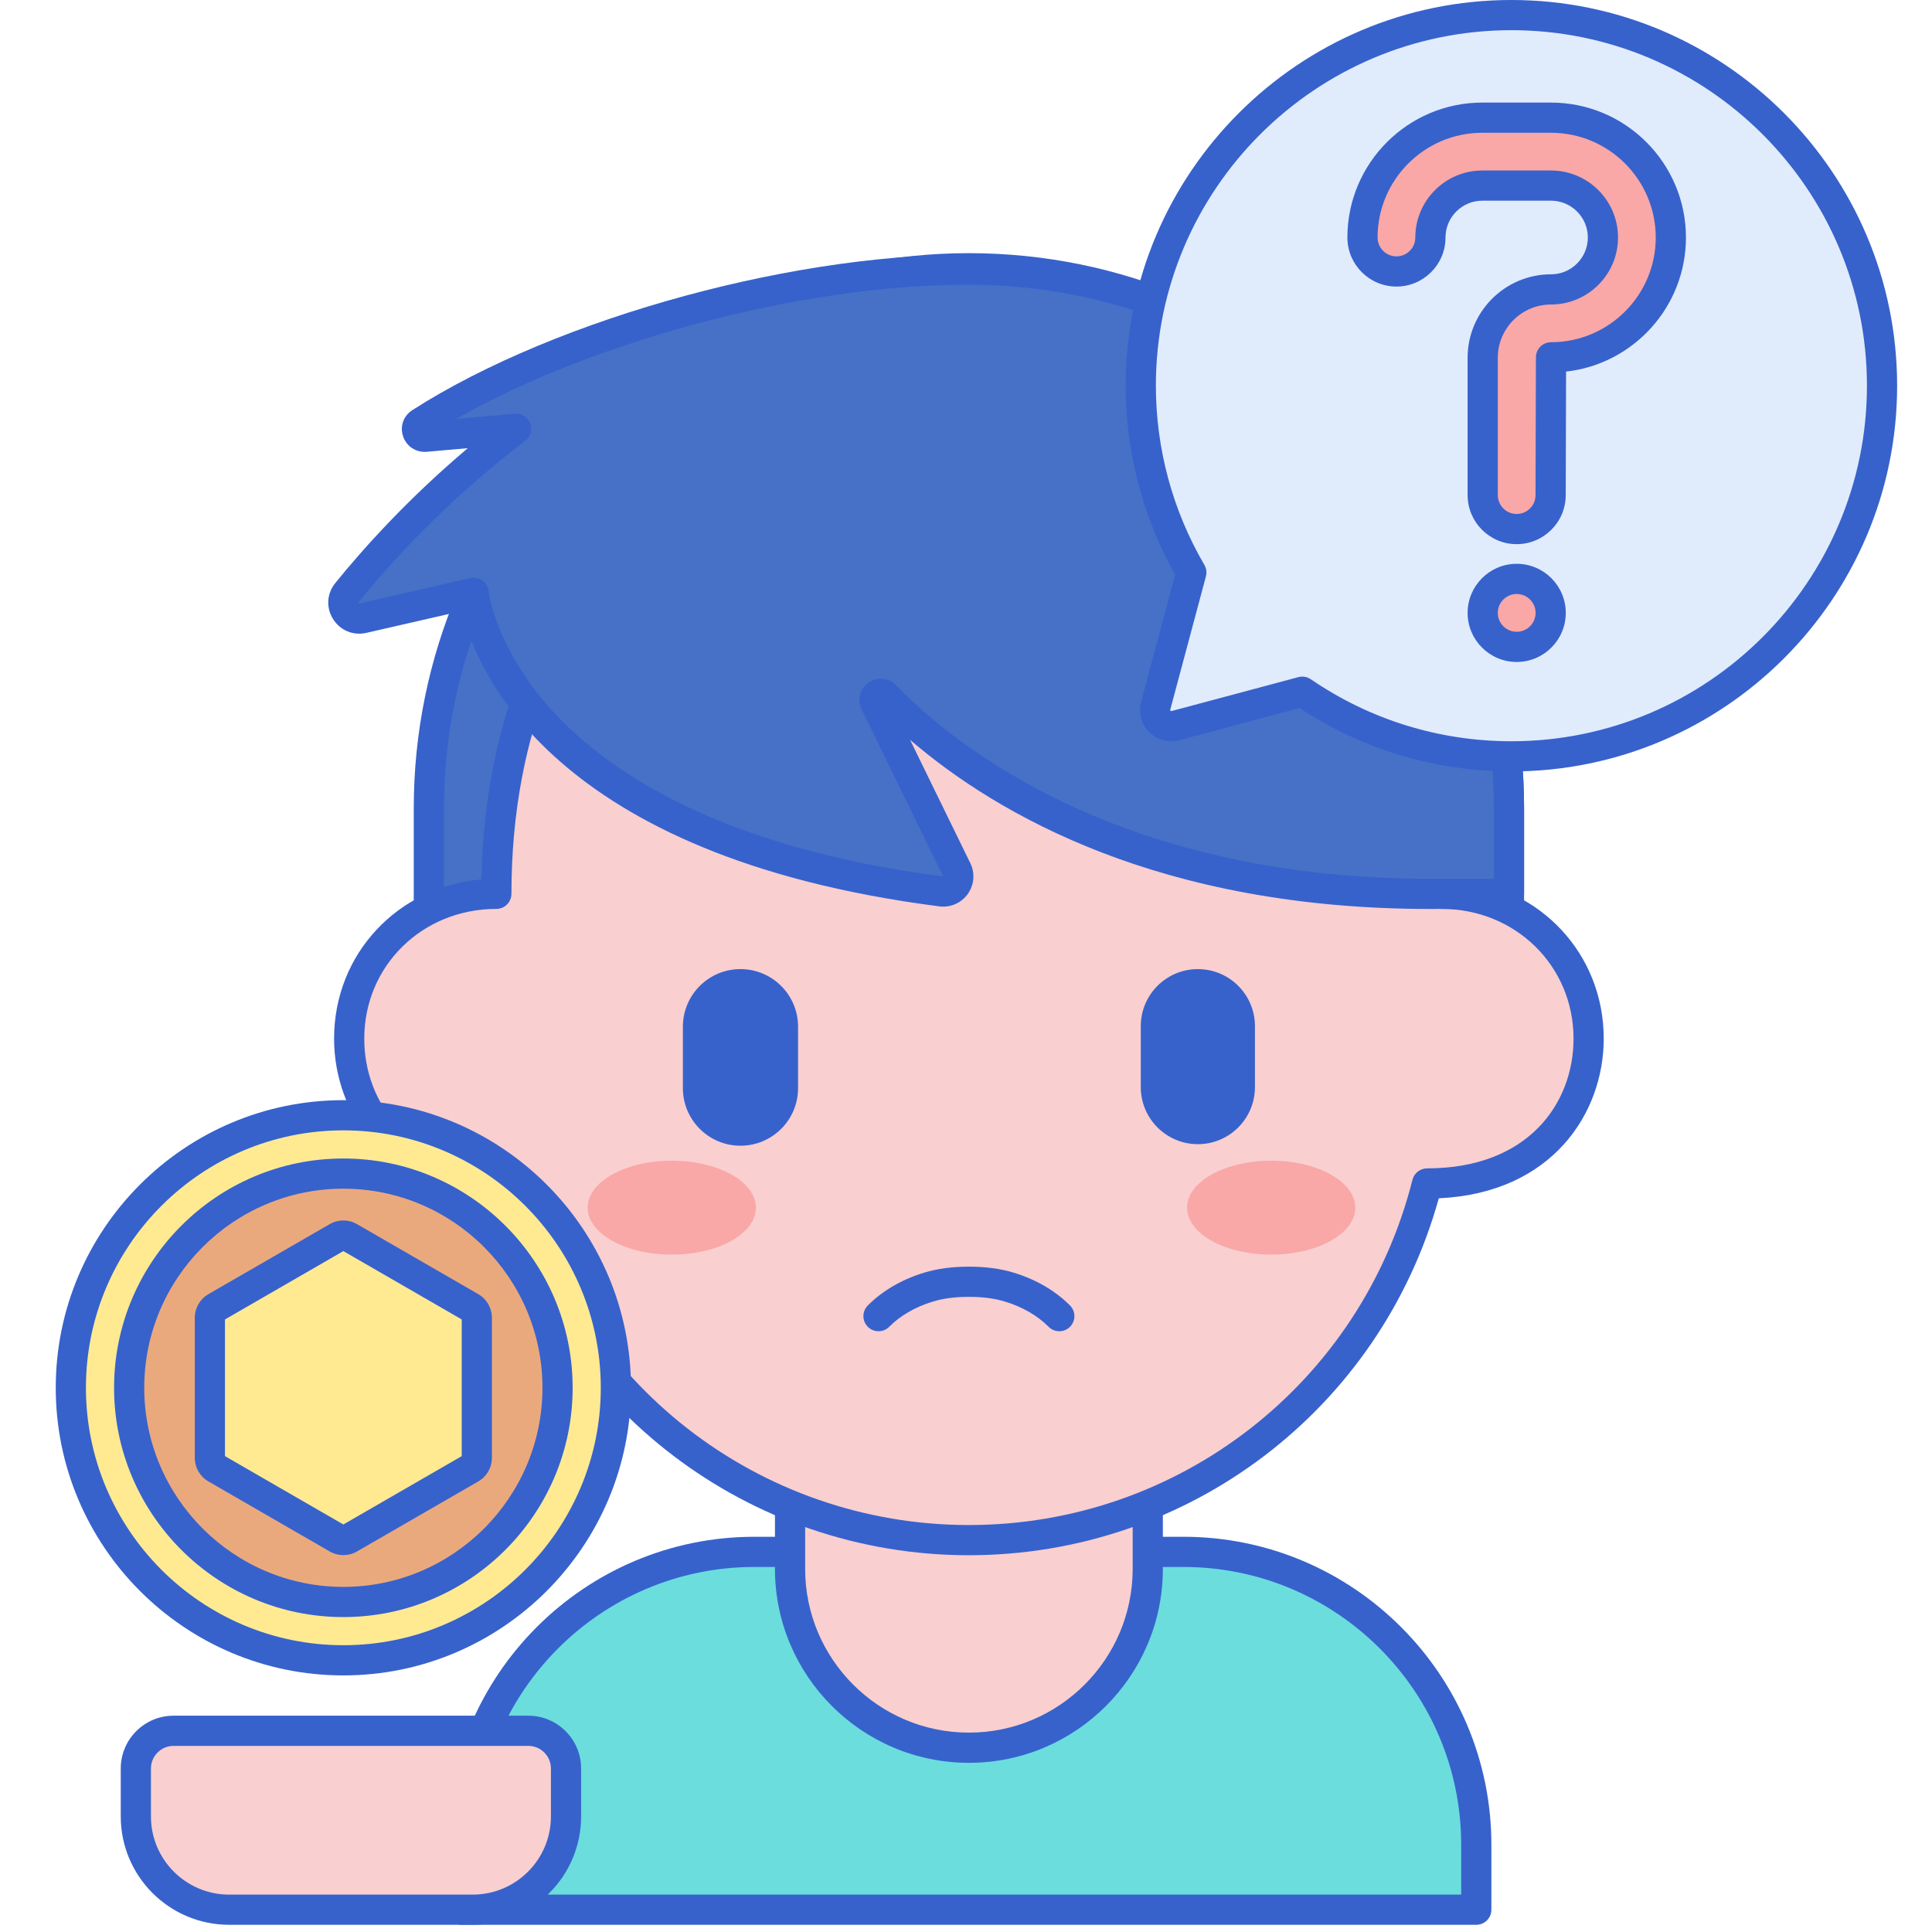 <!-- icon666.com - MILLIONS vector ICONS FREE --><svg id="Layer_1" viewBox="0 0 256 256" xmlns="http://www.w3.org/2000/svg"><g><g><g><path d="m195.615 253.045v-8.606c0-21.433-17.375-38.807-38.807-38.807h-56.844c-21.433 0-38.808 17.375-38.808 38.807v8.606z" fill="#6bdddd"></path></g><g><path d="m195.615 255.045h-134.459c-1.104 0-2-.896-2-2v-8.606c0-22.501 18.306-40.808 40.808-40.808h56.844c22.501 0 40.808 18.306 40.808 40.808v8.606c-.001 1.105-.896 2-2.001 2zm-132.459-4h130.459v-6.606c0-20.296-16.512-36.808-36.808-36.808h-56.843c-20.296 0-36.808 16.512-36.808 36.808z" fill="#3762cc"></path></g><g><path d="m199.947 147.212h-143.123v-40.105c0-39.522 32.039-71.561 71.561-71.561 39.522 0 71.561 32.039 71.561 71.561v40.105z" fill="#4671c6"></path></g><g><path d="m199.947 149.212h-143.123c-1.104 0-2-.896-2-2v-40.105c0-40.562 33-73.562 73.561-73.562 40.562 0 73.562 33 73.562 73.562v40.105c0 1.105-.896 2-2 2zm-141.123-4h139.123v-38.105c0-38.356-31.205-69.562-69.561-69.562s-69.562 31.205-69.562 69.562z" fill="#3762cc"></path></g><g><path d="m152.086 207.883v-29.704h-47.4v29.704c0 13.089 10.611 23.7 23.7 23.7 13.089 0 23.7-10.611 23.7-23.7z" fill="#f9cfcf"></path></g><g><path d="m128.386 233.583c-14.171 0-25.7-11.529-25.7-25.7v-29.704c0-1.104.896-2 2-2h47.4c1.104 0 2 .896 2 2v29.704c-.001 14.171-11.529 25.7-25.7 25.7zm-21.7-53.404v27.704c0 11.965 9.734 21.7 21.7 21.7s21.7-9.735 21.7-21.7v-27.704z" fill="#3762cc"></path></g><g><path d="m65.767 118.434c0-44.158 30.612-67.918 62.619-67.918 31.493 0 62.619 23.163 62.619 67.918 11.395 0 19.5 8.965 19.5 19.191 0 9.705-6.95 19.191-21.404 19.191-6.849 27.156-31.431 47.26-60.714 47.26-29.283 0-53.865-20.103-60.714-47.26-14.318 0-21.404-9.375-21.404-19.191-.002-10.182 8.053-19.191 19.498-19.191z" fill="#f9cfcf"></path></g><g><ellipse cx="168.438" cy="160.02" fill="#f9a7a7" rx="11.141" ry="6.219"></ellipse></g><g><path d="m158.722 151.608c-4.177 0-7.564-3.386-7.564-7.564v-8.068c0-4.177 3.386-7.564 7.564-7.564 4.177 0 7.564 3.386 7.564 7.564v8.068c0 4.177-3.386 7.564-7.564 7.564z" fill="#3762cc"></path></g><g><ellipse cx="89.016" cy="160.02" fill="#f9a7a7" rx="11.141" ry="6.219"></ellipse></g><g><path d="m98.116 151.813c4.214 0 7.631-3.416 7.631-7.631v-8.139c0-4.214-3.416-7.631-7.631-7.631-4.214 0-7.631 3.416-7.631 7.631v8.139c0 4.215 3.416 7.631 7.631 7.631z" fill="#3762cc"></path></g><g><path d="m128.386 206.076c-29.138 0-54.523-19.37-62.263-47.294-15.003-.682-21.855-11.283-21.855-21.156 0-11.224 8.425-20.15 19.519-21.106.89-44.657 32.937-68.003 64.6-68.003 16.93 0 32.738 6.301 44.513 17.741 12.757 12.396 19.681 29.742 20.085 50.262 11.094.956 19.519 9.882 19.519 21.105 0 9.873-6.852 20.474-21.855 21.156-7.74 27.925-33.126 47.295-62.263 47.295zm0-153.559c-30.124 0-60.619 22.643-60.619 65.918 0 1.104-.896 2-2 2-9.813 0-17.5 7.551-17.5 17.19 0 8.557 6 17.191 19.404 17.191.916 0 1.715.623 1.939 1.511 6.793 26.937 30.962 45.749 58.774 45.749s51.982-18.813 58.775-45.749c.224-.888 1.023-1.511 1.939-1.511 13.404 0 19.404-8.634 19.404-17.19 0-9.64-7.687-17.191-17.5-17.191-1.104 0-2-.896-2-2 .002-45.29-31.42-65.918-60.616-65.918z" fill="#3762cc"></path></g><g><path d="m140.364 176.396c-.515 0-1.029-.197-1.42-.592-1.469-1.48-3.465-2.634-5.773-3.336-1.388-.423-2.954-.628-4.786-.628-1.833 0-3.398.205-4.786.628-2.308.702-4.304 1.855-5.773 3.336-.778.784-2.044.789-2.829.011-.784-.778-.789-2.044-.011-2.829 1.935-1.95 4.51-3.452 7.449-4.346 1.771-.539 3.717-.801 5.95-.801s4.179.262 5.95.801c2.939.894 5.515 2.397 7.448 4.347.778.784.773 2.05-.012 2.828-.388.388-.897.581-1.407.581z" fill="#3762cc"></path></g><g><path d="m130.405 35.763c-22.75-.583-55.057 7.671-74.696 20.268-.878.563-.397 1.932.642 1.841l12.025-1.055c-10.635 8.099-18.267 16.603-22.401 21.701-1.267 1.562.163 3.839 2.124 3.389l14.655-3.357s3.147 32.01 61.968 39.564c1.576.202 2.754-1.43 2.057-2.858l-10.82-22.141c-.409-.837.676-1.606 1.323-.936 8.628 8.915 31.186 26.672 73.722 26.255h8.943v-11.324c0-38.705-30.85-70.355-69.542-71.347z" fill="#4671c6"></path></g><g><path d="m189.492 120.442c-35.735 0-57.373-12.502-68.905-22.412l7.989 16.349c.646 1.32.513 2.884-.344 4.08-.86 1.2-2.301 1.827-3.764 1.64-51.412-6.602-61.417-31.471-63.291-39.134l-12.63 2.894c-1.742.397-3.475-.323-4.419-1.838-.941-1.51-.826-3.378.295-4.761 3.772-4.653 9.662-11.201 17.56-17.873l-5.456.478c-1.386.117-2.662-.713-3.11-2.029-.454-1.329.034-2.731 1.213-3.488 19.252-12.349 51.847-21.188 75.828-20.584 19.237.493 37.229 8.354 50.661 22.135 13.432 13.78 20.829 31.968 20.829 51.211v11.325c0 1.104-.896 2-2 2h-8.942c-.508.004-1.013.007-1.514.007zm-72.792-30.514c.738 0 1.47.292 2.02.86 7.597 7.85 29.863 26.081 72.266 25.646h6.962v-9.325c0-37.915-29.69-68.376-67.593-69.347-21.813-.551-50.971 6.942-69.909 17.743l7.757-.68c.894-.083 1.719.44 2.04 1.271s.055 1.773-.653 2.313c-10.227 7.788-17.641 15.919-22.06 21.37-.036.043-.049.06-.008.125.046.074.077.066.131.054l14.655-3.357c.561-.127 1.148-.009 1.615.326.466.336.766.856.822 1.428.007.067.899 7.665 8.639 16.044 7.222 7.819 22.036 17.936 51.593 21.731l-10.814-22.137c-.613-1.254-.228-2.748.917-3.551.492-.345 1.058-.514 1.62-.514z" fill="#3762cc"></path></g></g><g><g><circle cx="45.496" cy="183.889" fill="#ffea92" r="36.111"></circle></g><g><ellipse cx="45.496" cy="183.889" fill="#eaa97d" rx="28.382" ry="28.382" transform="matrix(.707 -.707 .707 .707 -116.704 86.03)"></ellipse></g><g><path d="m63.181 193.181v-18.583c0-.568-.303-1.094-.796-1.378l-16.094-9.292c-.492-.284-1.099-.284-1.591 0l-16.094 9.292c-.492.284-.796.809-.796 1.378v18.583c0 .568.303 1.094.796 1.378l16.094 9.292c.492.284 1.099.284 1.591 0l16.094-9.292c.492-.284.796-.81.796-1.378z" fill="#ffea92"></path></g><g><path d="m45.496 222c-21.014 0-38.11-17.097-38.11-38.111s17.096-38.111 38.11-38.111 38.111 17.097 38.111 38.111-17.097 38.111-38.111 38.111zm0-72.222c-18.809 0-34.11 15.302-34.11 34.111s15.301 34.111 34.11 34.111 34.111-15.302 34.111-34.111-15.303-34.111-34.111-34.111z" fill="#3762cc"></path></g><g><path d="m45.496 214.271c-16.752 0-30.382-13.629-30.382-30.382s13.629-30.382 30.382-30.382 30.382 13.629 30.382 30.382-13.63 30.382-30.382 30.382zm0-56.764c-14.547 0-26.382 11.835-26.382 26.382s11.835 26.382 26.382 26.382 26.382-11.835 26.382-26.382-11.836-26.382-26.382-26.382z" fill="#3762cc"></path></g><g><path d="m45.496 206.062c-.621 0-1.242-.16-1.796-.479l-16.094-9.292c-1.107-.639-1.795-1.831-1.795-3.11v-18.583c0-1.279.688-2.471 1.795-3.11l16.094-9.292c1.107-.64 2.484-.64 3.591 0l16.094 9.292c1.107.639 1.795 1.831 1.795 3.11v18.583c0 1.279-.688 2.471-1.795 3.11l-16.094 9.292c-.553.319-1.174.479-1.795.479zm-15.685-13.117 15.685 9.055 15.685-9.055v-18.112l-15.685-9.056-15.685 9.056z" fill="#3762cc"></path></g></g><g><path d="m200.269 2c-27.123 0-49.11 21.987-49.11 49.11 0 9.028 2.447 17.48 6.698 24.749l-4.722 17.655c-.427 1.598 1.034 3.06 2.632 2.632l16.794-4.492c7.888 5.401 17.427 8.566 27.709 8.566 27.123 0 49.11-21.987 49.11-49.11-.001-27.123-21.988-49.11-49.111-49.11z" fill="#e0ebfc"></path></g><g><g><path d="m200.966 70.105c-2.485 0-4.5-2.015-4.5-4.5v-18.205c0-4.991 4.061-9.051 9.052-9.051 3.793 0 6.878-3.085 6.878-6.878s-3.085-6.878-6.878-6.878h-9.103c-3.793 0-6.878 3.085-6.878 6.878 0 2.485-2.015 4.5-4.5 4.5s-4.5-2.015-4.5-4.5c0-8.755 7.123-15.878 15.878-15.878h9.103c8.755 0 15.878 7.123 15.878 15.878s-7.123 15.878-15.878 15.878l-.052 18.256c0 2.485-2.015 4.5-4.5 4.5z" fill="#f9a7a7"></path></g></g><g><circle cx="200.969" cy="81.21" fill="#f9a7a7" r="4.504"></circle></g><g><path d="m30.356 253.045h32.288c6.824 0 12.356-5.532 12.356-12.356v-6.353c0-2.76-2.237-4.997-4.997-4.997h-47.006c-2.76 0-4.997 2.237-4.997 4.997v6.353c0 6.824 5.532 12.356 12.356 12.356z" fill="#f9cfcf"></path></g><g><path d="m62.644 255.045h-32.288c-7.916 0-14.356-6.44-14.356-14.356v-6.354c0-3.858 3.139-6.997 6.998-6.997h47.005c3.858 0 6.998 3.139 6.998 6.997v6.354c-.001 7.916-6.441 14.356-14.357 14.356zm-39.646-23.706c-1.653 0-2.998 1.344-2.998 2.997v6.354c0 5.71 4.646 10.356 10.356 10.356h32.288c5.71 0 10.356-4.646 10.356-10.356v-6.354c0-1.653-1.345-2.997-2.998-2.997z" fill="#3762cc"></path></g><g><g><path d="m200.966 72.104c-3.584 0-6.5-2.916-6.5-6.5v-18.204c0-6.094 4.958-11.051 11.052-11.051 2.689 0 4.878-2.188 4.878-4.878s-2.188-4.878-4.878-4.878h-9.103c-2.689 0-4.878 2.188-4.878 4.878 0 3.584-2.916 6.5-6.5 6.5s-6.5-2.916-6.5-6.5c0-9.858 8.02-17.878 17.878-17.878h9.103c9.858 0 17.878 8.02 17.878 17.878 0 9.184-6.96 16.773-15.883 17.768l-.046 16.372c-.001 3.577-2.917 6.493-6.501 6.493zm-4.551-49.511h9.103c4.896 0 8.878 3.982 8.878 8.878s-3.982 8.878-8.878 8.878c-3.888 0-7.052 3.163-7.052 7.051v18.205c0 1.378 1.122 2.5 2.5 2.5s2.5-1.122 2.5-2.5l.052-18.262c.003-1.102.897-1.994 2-1.994 7.652 0 13.878-6.226 13.878-13.878s-6.226-13.878-13.878-13.878h-9.103c-7.652 0-13.878 6.226-13.878 13.878 0 1.378 1.122 2.5 2.5 2.5s2.5-1.122 2.5-2.5c0-4.896 3.983-8.878 8.878-8.878z" fill="#3762cc"></path></g></g><g><path d="m200.97 87.714c-3.586 0-6.504-2.917-6.504-6.503s2.917-6.503 6.504-6.503c3.586 0 6.503 2.917 6.503 6.503s-2.917 6.503-6.503 6.503zm0-9.007c-1.381 0-2.504 1.123-2.504 2.503s1.123 2.503 2.504 2.503c1.38 0 2.503-1.123 2.503-2.503s-1.123-2.503-2.503-2.503z" fill="#3762cc"></path></g><g><path d="m200.269 102.22c-10.039 0-19.724-2.901-28.07-8.398l-15.916 4.257c-1.445.388-2.946-.014-4.006-1.075-1.061-1.06-1.462-2.558-1.075-4.006l4.51-16.859c-4.29-7.622-6.553-16.257-6.553-25.029 0-28.182 22.928-51.11 51.11-51.11s51.11 22.928 51.11 51.11-22.928 51.11-51.11 51.11zm-27.709-12.566c.399 0 .794.12 1.13.35 7.85 5.375 17.041 8.216 26.579 8.216 25.977 0 47.11-21.133 47.11-47.11s-21.133-47.11-47.11-47.11-47.11 21.133-47.11 47.11c0 8.344 2.222 16.553 6.425 23.739.27.461.344 1.011.206 1.526l-4.723 17.655c-.008.031-.022.083.039.145.062.062.114.048.145.039l16.793-4.492c.169-.045.343-.068.516-.068z" fill="#3762cc"></path></g></g></svg>